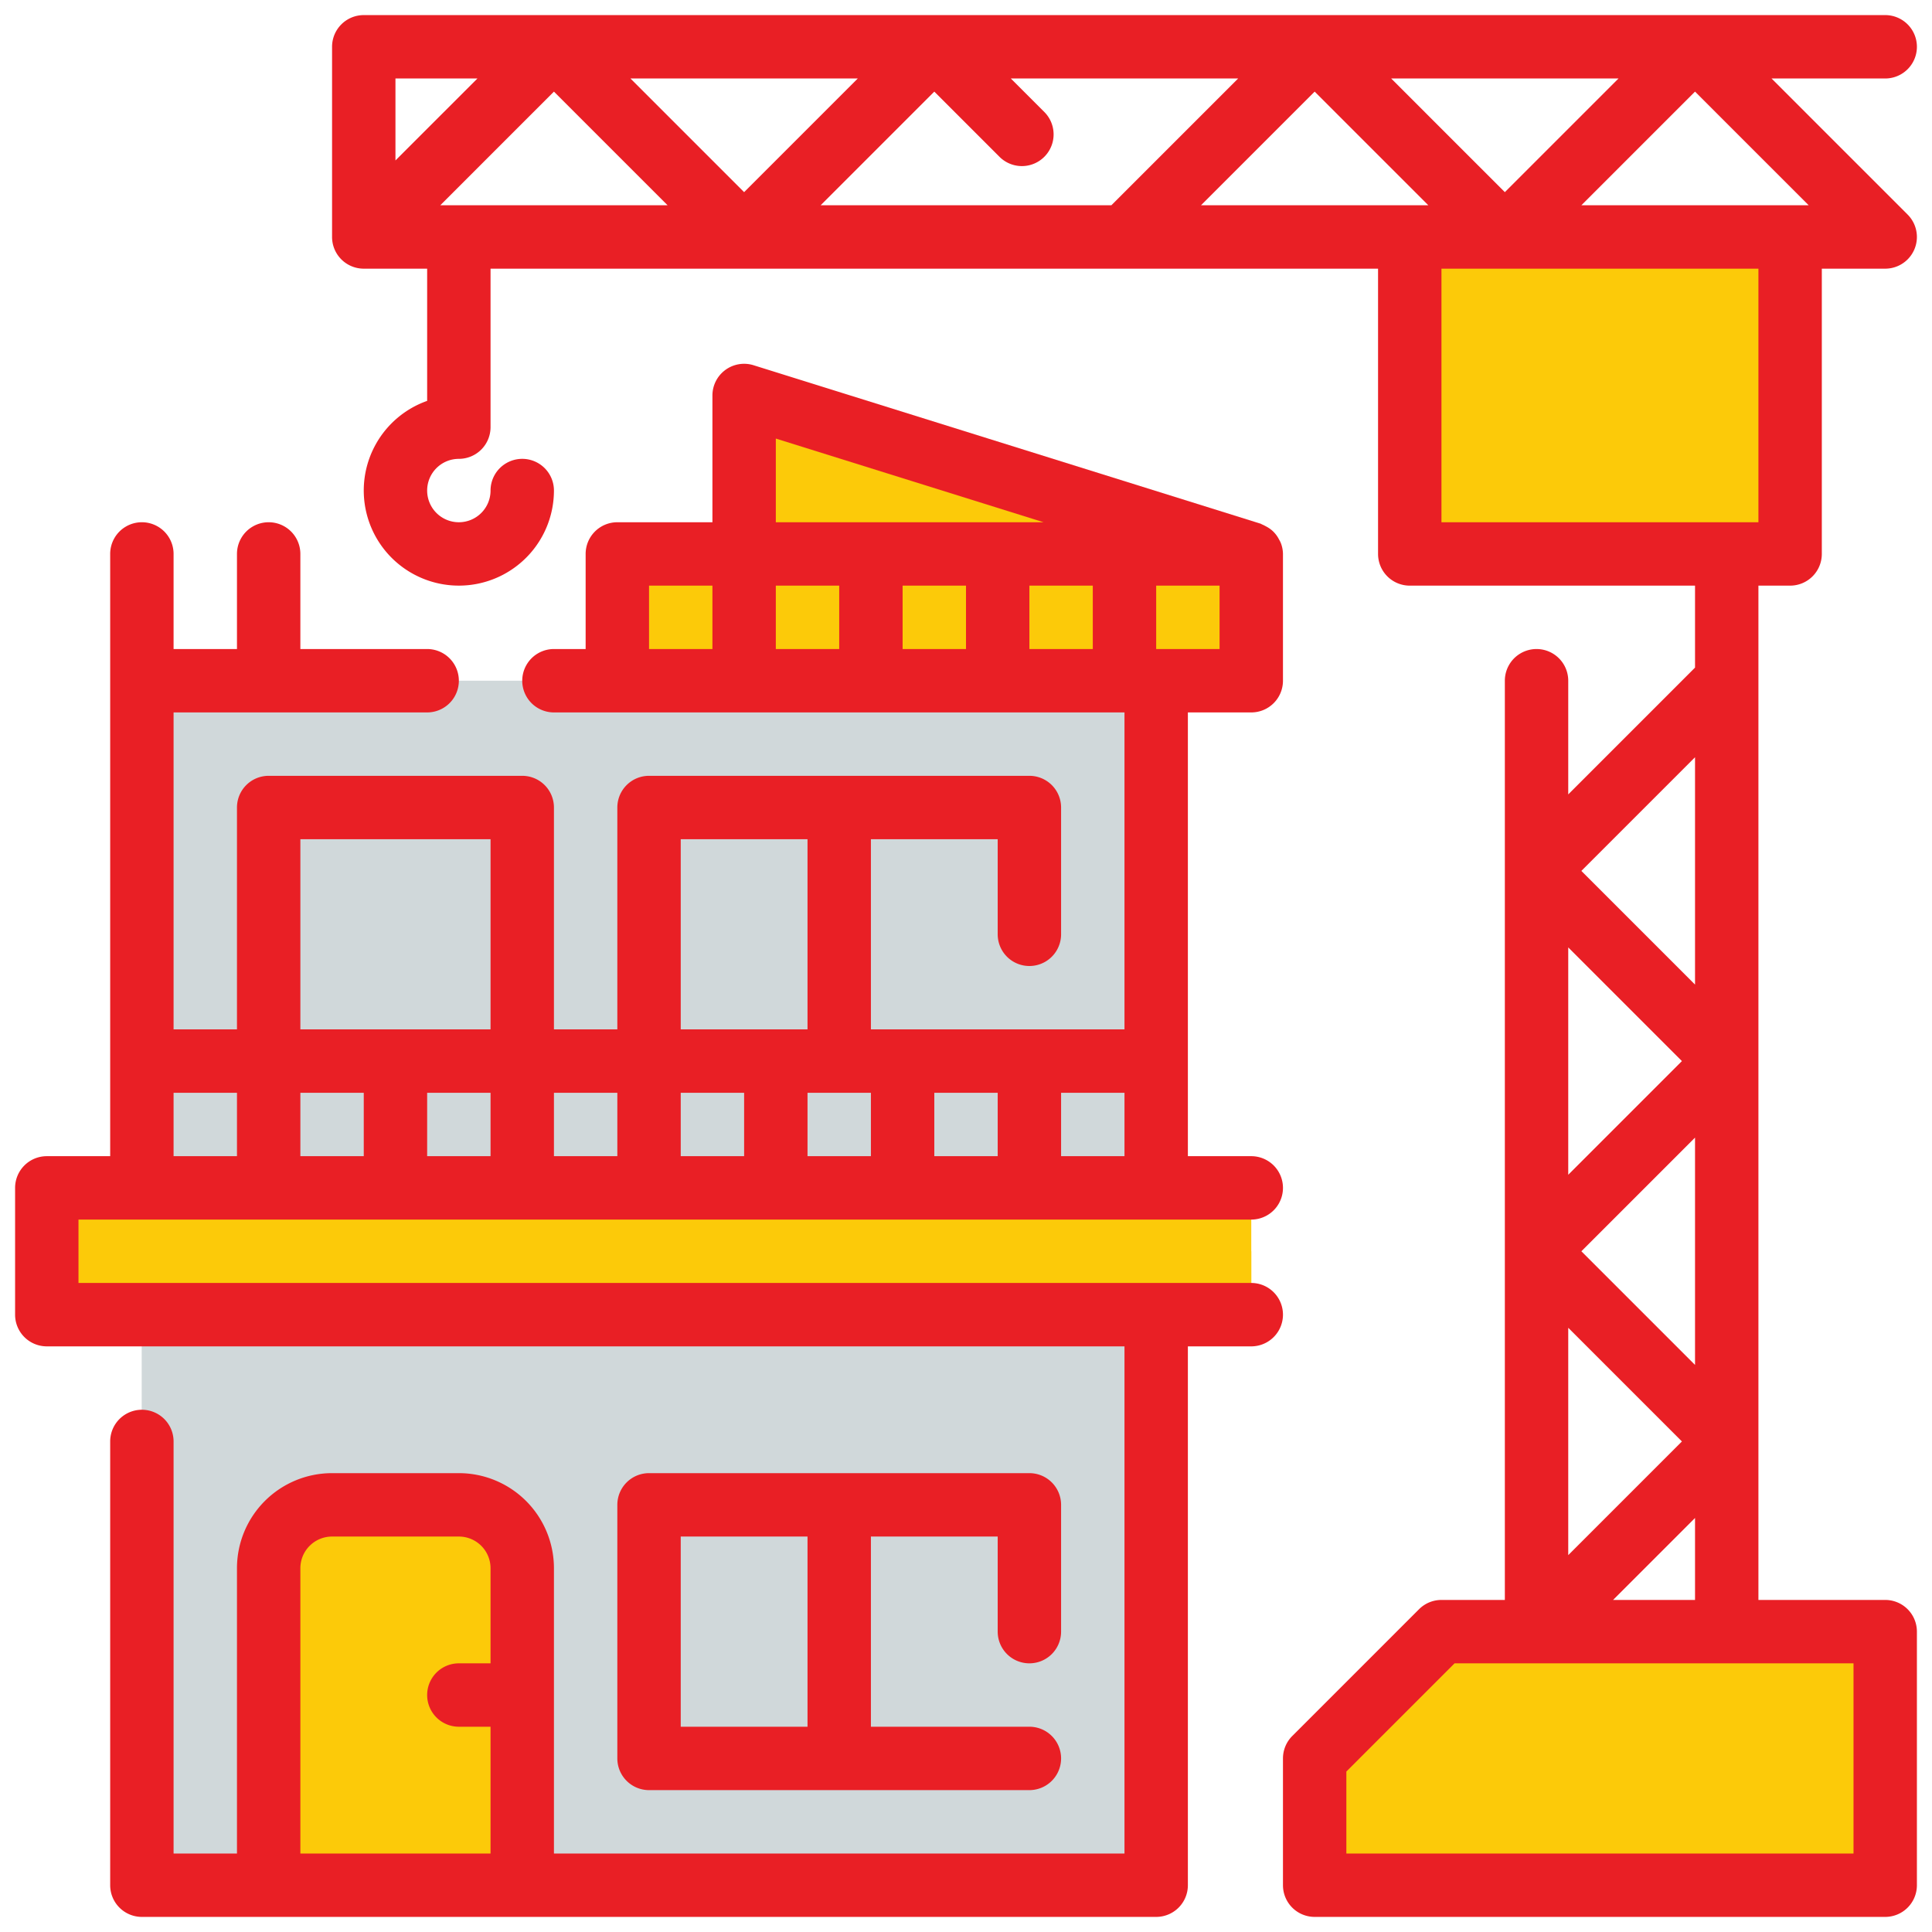 <?xml version="1.0"?>
<svg xmlns="http://www.w3.org/2000/svg" xmlns:xlink="http://www.w3.org/1999/xlink" xmlns:svgjs="http://svgjs.com/svgjs" version="1.1" width="512" height="512" x="0" y="0" viewBox="0 0 64 64" style="enable-background:new 0 0 512 512" xml:space="preserve" class=""><g transform="matrix(1.05,0,0,1.05,-1.6,-1.6)"><g xmlns="http://www.w3.org/2000/svg" id="Fill_Outline" data-name="Fill Outline"><path d="m6 23h32v16h-32z" fill="#d0d8da" data-original="#d0d8da" style="" class=""/><path d="m12 28v-5h-6v16h32v-3h-18a8 8 0 0 1 -8-8z" fill="#d0d8da" data-original="#93999a" style="" class=""/><path d="m6 43h32v18h-32z" fill="#d0d8da" data-original="#d0d8da" style="" class=""/><path d="m38 46v-3h-32v18h32v-3h-18a8 8 0 0 1 -8-8v-4z" fill="#d0d8da" data-original="#93999a" style="" class=""/><path d="m3 39h38v4h-38z" fill="#fcca09" data-original="#fcbc04" style="" class=""/><path d="m12 49h4a2 2 0 0 1 2 2v10a0 0 0 0 1 0 0h-8a0 0 0 0 1 0 0v-10a2 2 0 0 1 2-2z" fill="#fcca09" data-original="#f9e109" style="" class=""/><path d="m12 50v-1a2 2 0 0 0 -2 2v10h8v-3.262a8 8 0 0 1 -6-7.738z" fill="#fcca09" data-original="#fcbc04" style="" class=""/><path d="m22 49h12v8h-12z" fill="#d0d8da" data-original="#4891d3" style="" class=""/><path d="m22 27h12v8h-12z" fill="#d0d8da" data-original="#4891d3" style="" class=""/><path d="m10 27h8v8h-8z" fill="#d0d8da" data-original="#4891d3" style="" class=""/><path d="m12 28v-1h-2v8h6.13a8 8 0 0 1 -4.13-7z" fill="#d0d8da" data-original="#2d72bc" style="" class=""/><g fill="#f9e109"><path d="m61 61h-18v-4l4-4h14z" fill="#fcca09" data-original="#f9e109" style="" class=""/><path d="m46 9h12v10h-12z" fill="#fcca09" data-original="#f9e109" style="" class=""/><path d="m41 23h-20v-4h4v-5l16 5z" fill="#fcca09" data-original="#f9e109" style="" class=""/></g><path d="m46 9v10h3v-3a4 4 0 0 1 4-4h5v-3z" fill="#fcca09" data-original="#fcbc04" style="" class=""/><path d="m47 53-4 4v4h18v-3h-9a5 5 0 0 1 -5-5z" fill="#fcca09" data-original="#fcbc04" style="" class=""/><path d="m34 55-6-6h-6v3l5 5h7z" fill="#d0d8da" data-original="#57b7eb" style="" class=""/><path d="m34 33-6-6h-6v3l5 5h7z" fill="#d0d8da" data-original="#57b7eb" style="" class=""/><path d="m18 27h-6l6 6z" fill="#d0d8da" data-original="#57b7eb" style="" class=""/><path d="m6 39h-3v4h38v-2h-33a2 2 0 0 1 -2-2z" fill="#fcca09" data-original="#e59730" style="" class=""/><path d="m30.865 19.031a5.2 5.2 0 0 1 -3.811-4.389l-2.054-.642v5h-4v4h20v-1.267z" fill="#fcca09" data-original="#fcbc04" style="" class=""/><path d="m16 49h-4a2 2 0 0 0 -2 2h4a2 2 0 0 1 2 2v8h2v-10a2 2 0 0 0 -2-2z" fill="#fcca09" data-original="#fcbc04" style="" class=""/><path d="m12 50v-1a2 2 0 0 0 -2 2h2.069a8.047 8.047 0 0 1 -.069-1z" fill="#fcca09" data-original="#e59730" style="" class=""/><path d="m16 61h2v-3.262a7.94 7.94 0 0 1 -2-.825z" fill="#fcca09" data-original="#e59730" style="" class=""/><path d="m41 42h-37v-2h37a1 1 0 0 0 0-2h-2v-14h2a1 1 0 0 0 1-1v-4a.992.992 0 0 0 -.072-.356.948.948 0 0 0 -.052-.1.937.937 0 0 0 -.135-.2.893.893 0 0 0 -.087-.087 1.012 1.012 0 0 0 -.2-.132 1.041 1.041 0 0 0 -.111-.055c-.017-.006-.031-.019-.05-.025l-16-5a1 1 0 0 0 -1.293.955v4h-3a1 1 0 0 0 -1 1v3h-1a1 1 0 0 0 0 2h18v10h-8v-6h4v3a1 1 0 0 0 2 0v-4a1 1 0 0 0 -1-1h-12a1 1 0 0 0 -1 1v7h-2v-7a1 1 0 0 0 -1-1h-8a1 1 0 0 0 -1 1v7h-2v-10h8a1 1 0 0 0 0-2h-4v-3a1 1 0 0 0 -2 0v3h-2v-3a1 1 0 0 0 -2 0v19h-2a1 1 0 0 0 -1 1v4a1 1 0 0 0 1 1h34v16h-18v-9a3 3 0 0 0 -3-3h-4a3 3 0 0 0 -3 3v9h-2v-13a1 1 0 0 0 -2 0v14a1 1 0 0 0 1 1h32a1 1 0 0 0 1-1v-17h2a1 1 0 0 0 0-2zm-1-20h-2v-2h2zm-5.553-4h-8.447v-2.64zm-12.447 2h2v2h-2zm4 0h2v2h-2zm4 0h2v2h-2zm4 0h2v2h-2zm-23 16h2v2h-2zm6 0v2h-2v-2zm12 0v2h-2v-2zm2 0h2v2h-2zm-6 2h-2v-2h2zm-4 0h-2v-2h2zm16 0h-2v-2h2zm-10-10v6h-4v-6zm-16 0h6v6h-6zm-4 8h2v2h-2zm4 24v-9a1 1 0 0 1 1-1h4a1 1 0 0 1 1 1v3h-1a1 1 0 0 0 0 2h1v4z" fill="#e91f25" data-original="#1f2d51" style="" class=""/><path d="m34 54a1 1 0 0 0 1-1v-4a1 1 0 0 0 -1-1h-12a1 1 0 0 0 -1 1v8a1 1 0 0 0 1 1h12a1 1 0 0 0 0-2h-5v-6h4v3a1 1 0 0 0 1 1zm-7 2h-4v-6h4z" fill="#e91f25" data-original="#1f2d51" style="" class=""/><path d="m61 52h-4v-32h1a1 1 0 0 0 1-1v-9h2a1 1 0 0 0 .707-1.707l-4.293-4.293h3.586a1 1 0 0 0 0-2h-48a1 1 0 0 0 -1 1v6a1 1 0 0 0 1 1h2v4.171a3 3 0 1 0 4 2.829 1 1 0 0 0 -2 0 1 1 0 1 1 -1-1 1 1 0 0 0 1-1v-5h28v9a1 1 0 0 0 1 1h9v2.586l-4 4v-3.586a1 1 0 0 0 -2 0v29h-2a1 1 0 0 0 -.707.293l-4 4a1 1 0 0 0 -.293.707v4a1 1 0 0 0 1 1h18a1 1 0 0 0 1-1v-8a1 1 0 0 0 -1-1zm-2.414-44h-7.172l3.586-3.586zm-9.586-.414-3.586-3.586h7.172zm-21.586.414 3.586-3.586 2.069 2.069a1 1 0 0 0 1.414-1.414l-1.069-1.069h7.172l-4 4zm-12 0 3.586-3.586 3.586 3.586zm6-4h7.172l-3.586 3.586zm-4.828 0-2.586 2.586v-2.586zm26.414.414 3.586 3.586h-7.172zm4 5.586h10v8h-10zm4 28.586v-7.172l3.586 3.586zm4-1.172v7.172l-3.586-3.586zm-4 6 3.586 3.586-3.586 3.586zm4 6v2.586h-2.586zm0-16.828-3.586-3.586 3.586-3.586zm5 27.414h-16v-2.586l3.414-3.414h12.586z" fill="#e91f25" data-original="#1f2d51" style="" class=""/></g></g></svg>

